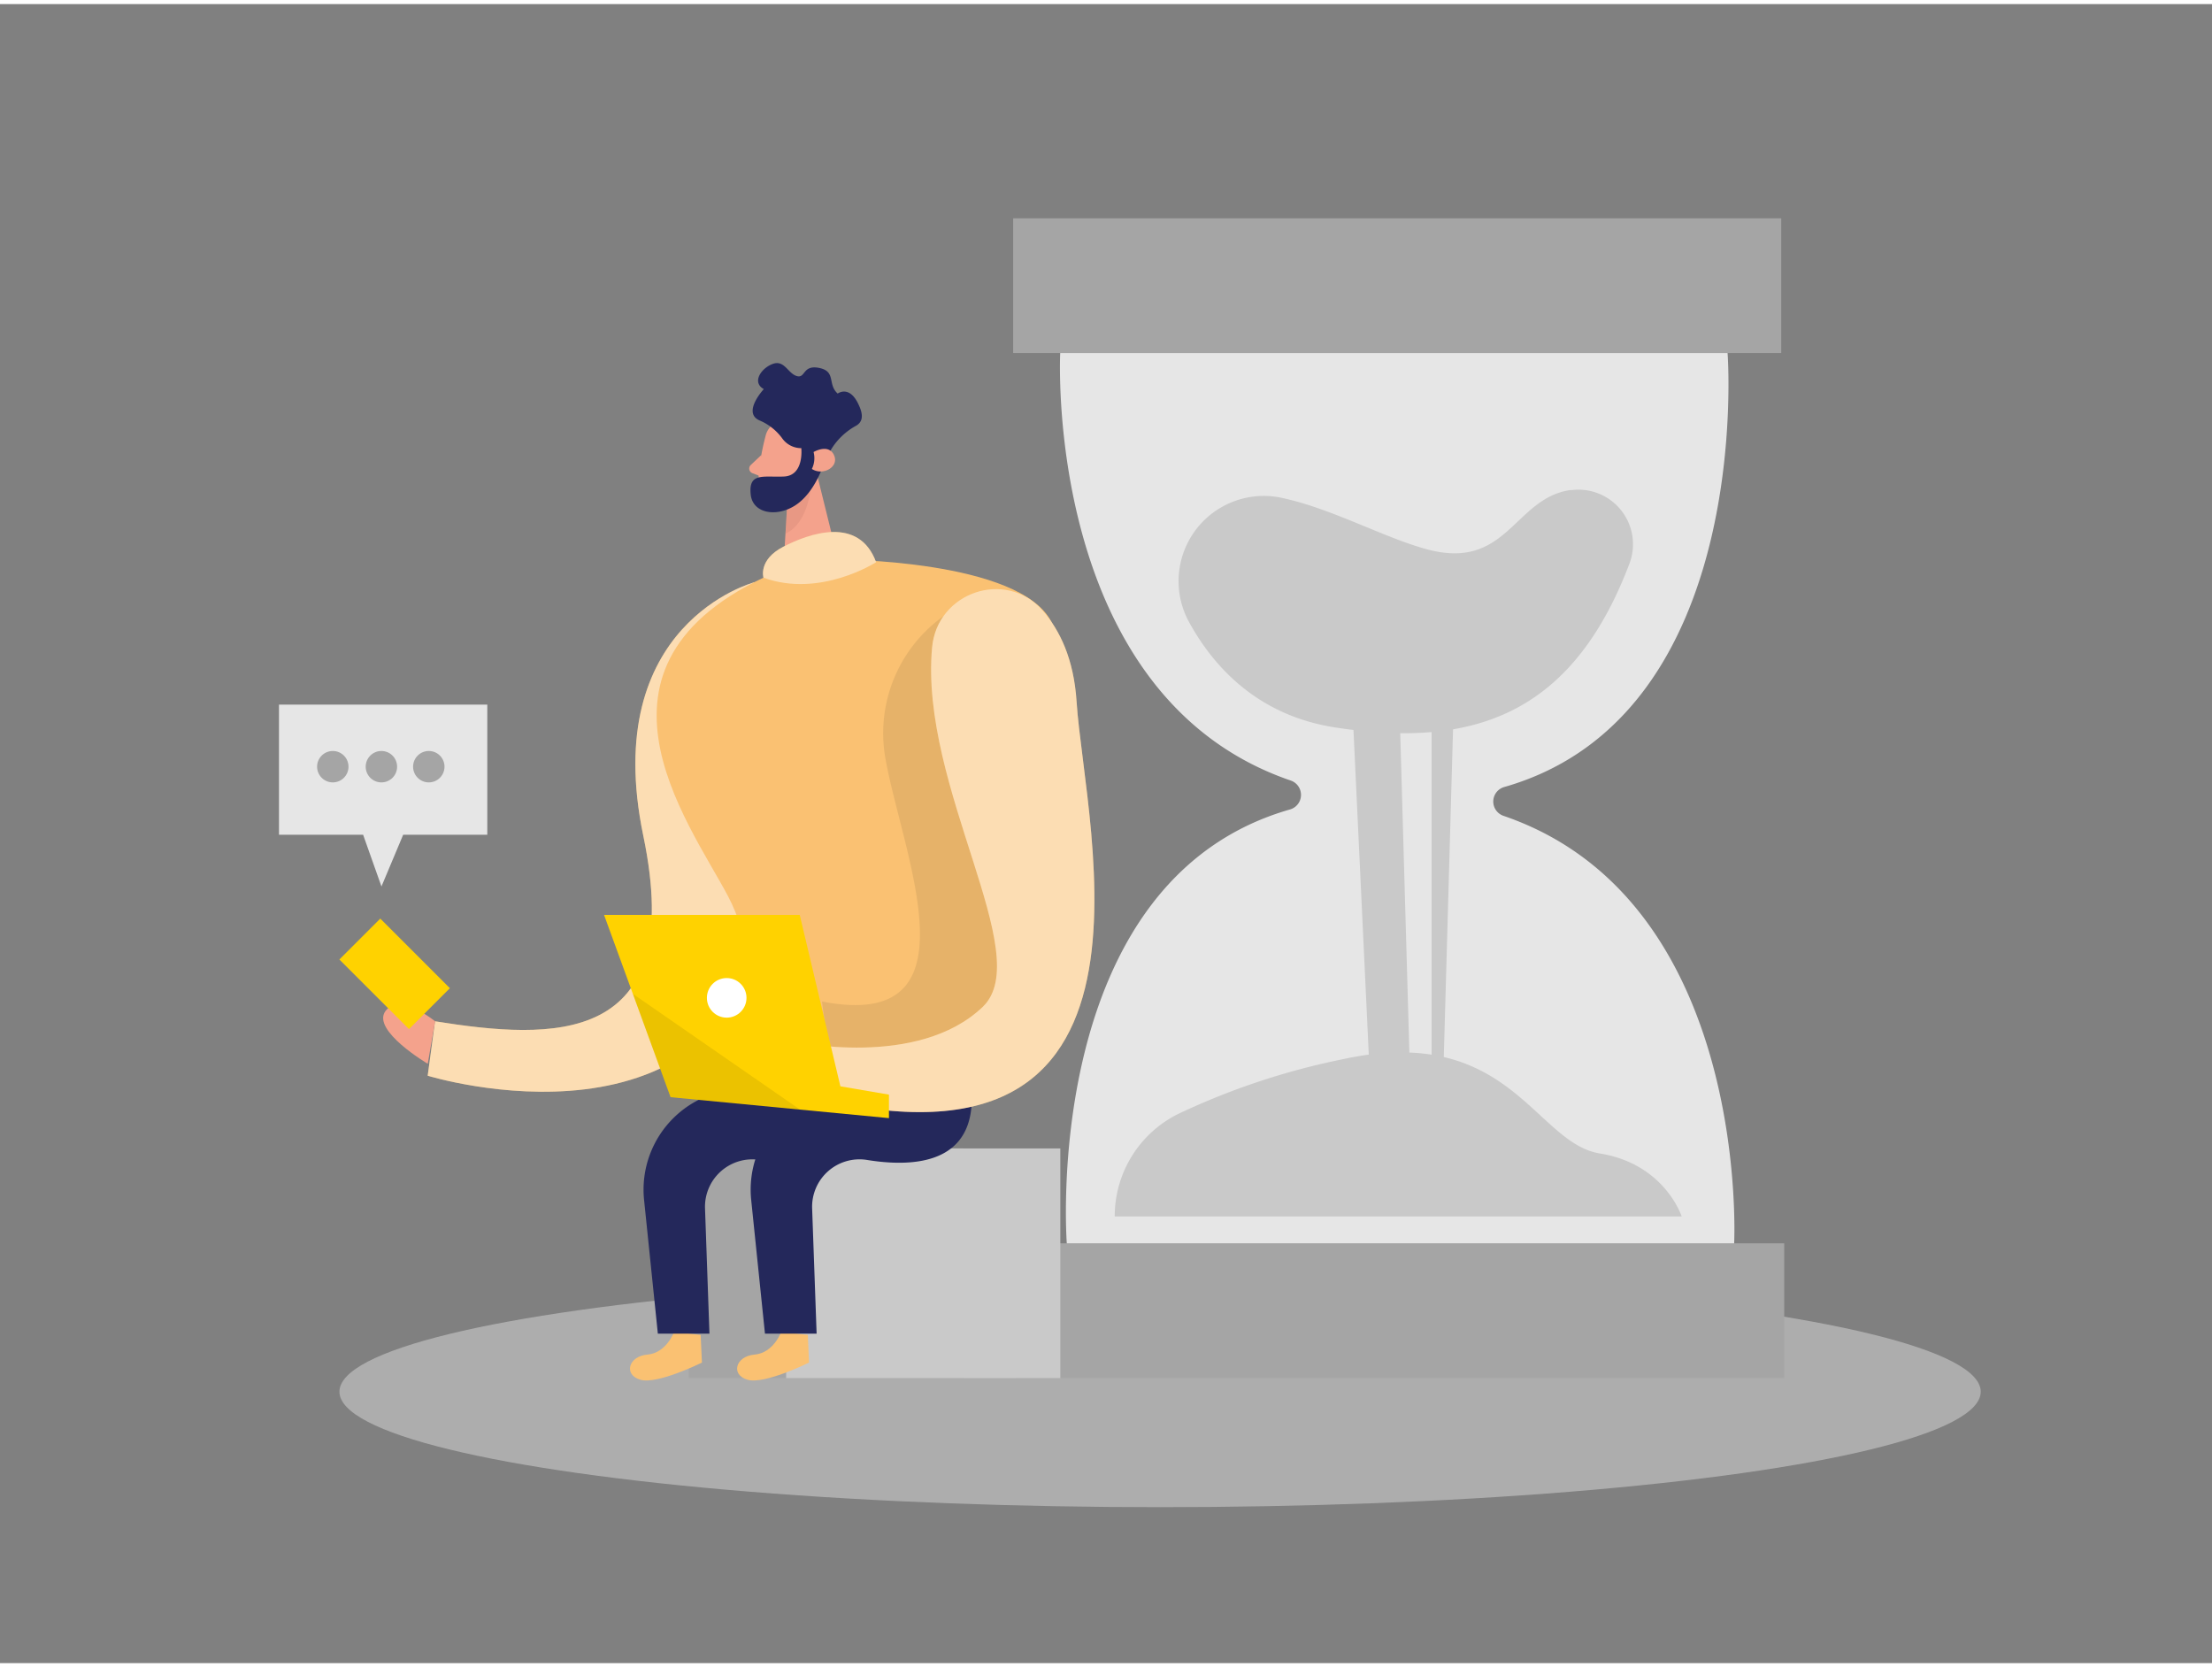 <svg id="Layer_1" data-name="Layer 1" xmlns="http://www.w3.org/2000/svg" viewBox="0 0 400 300" width="406" height="306" class="illustration styles_illustrationTablet__1DWOa"><rect x="0" y="0" width="400" height="300" fill="#808080" stroke="none"/><title>#43 time</title><path d="M136.33,104.58s-28,7.43-20,45.82-16.66,36.88-37.66,33.54l-1.33,9.84s55,17,62.32-31.33S136.33,104.58,136.33,104.58Z" fill="#fac172"></path><path d="M136.33,104.58s-28,7.43-20,45.82-16.66,36.88-37.66,33.54l-1.33,9.84s55,17,62.32-31.33S136.33,104.58,136.33,104.58Z" fill="#fff" opacity="0.46"></path><ellipse cx="209.78" cy="250.92" rx="148.4" ry="20.88" fill="#e6e6e6" opacity="0.45"></ellipse><polygon points="50.45 126.67 50.45 150.2 65.66 150.2 68.98 159.56 72.91 150.2 88.12 150.2 88.12 126.67 50.45 126.67" fill="#e6e6e6"></polygon><path d="M138.43,78.13s-1.48,5.34-1.24,9.11a2.78,2.78,0,0,0,3,2.59,6.13,6.13,0,0,0,5.56-3.66l2.52-4.45a5,5,0,0,0-1.19-5.62C144.4,73.32,139.16,74.84,138.43,78.13Z" fill="#f4a28c"></path><polygon points="147.19 82.82 151.54 100.43 141.66 102.13 142.44 88.97 147.19 82.82" fill="#f4a28c"></polygon><path d="M137.67,81.54l-1.91,1.81a.89.89,0,0,0,.29,1.47l2,.78Z" fill="#f4a28c"></path><path d="M142.42,89.35s3.37-1.56,4.29-2.94c0,0-.19,7.25-4.67,9.36Z" fill="#ce8172" opacity="0.31"></path><path d="M143.93,83.15s.43-2.09,2-1.63.94,3.47-1.26,3.36Z" fill="#f4a28c"></path><path d="M150.33,80.48l-1.15,2s-1.39,5.12-4.8,7.76-8.2,2.1-8.62-1.5c-.47-4.13,2.3-3.14,6-3.31s3.14-5.13,3.14-5.13a4.23,4.23,0,0,1-3.5-1.84,9.75,9.75,0,0,0-4-3.15c-3.29-1.39.72-5.69.72-5.69-2.2-1.21-.51-3.77,1.61-4.55s2.73,1.71,4.35,2.19,1-2.1,4.08-1.46,1.43,2.94,3.32,4.63c0,0,2.16-1.65,3.83,2.1,1,2.14.46,3.15-.49,3.71A12,12,0,0,0,150.33,80.48Z" fill="#24285b"></path><rect x="183.21" y="38.74" width="138.89" height="24.37" fill="#a5a5a5"></rect><rect x="183.75" y="224.09" width="138.89" height="24.37" fill="#a5a5a5"></rect><rect x="124.56" y="206.93" width="49.58" height="41.53" fill="#a5a5a5"></rect><path d="M272,141.58c45.38-12.94,40.4-78.47,40.4-78.47H191.72s-3.13,62,41.73,77.31a2.74,2.74,0,0,1-.13,5.2c-45.38,12.94-40.41,78.47-40.41,78.47H313.59s3.12-62-41.73-77.31A2.73,2.73,0,0,1,272,141.58Z" fill="#e6e6e6"></path><rect x="142.16" y="206.93" width="49.58" height="41.53" fill="#c9c9c9"></rect><path d="M231.8,89.29a15.41,15.41,0,0,0-16.71,22.59c4.42,8,12.37,16.76,26.34,18.92,25.06,3.89,42.9-2.41,53.21-29.58a9.87,9.87,0,0,0-10.4-13.34l-.31,0c-10.24,1.52-11.38,14.8-26.18,10.63C250.09,96.39,240.71,91.18,231.8,89.29Z" fill="#c9c9c9"></path><path d="M201.58,219.23a20.64,20.64,0,0,1,11.5-18.55A129.6,129.6,0,0,1,243,190.76c30-6.45,34.53,15.18,46.3,17.08s14.8,11.39,14.8,11.39Z" fill="#c9c9c9"></path><polygon points="244.75 131.26 247.88 197.59 255.09 197.59 253.19 131.26 244.75 131.26" fill="#c9c9c9"></polygon><polygon points="258.89 128.53 258.89 197.59 260.88 197.59 262.87 127.11 258.89 128.53" fill="#c9c9c9"></polygon><path d="M141.27,240.1s-1.38,3.82-4.83,4.11-4.36,3.67-1.25,4.55,11.11-3.11,11.11-3.11l-.22-5Z" fill="#fac172"></path><path d="M141.66,102.13l9.88-1.7s32.85,0,38.6,11.3,4.55,53.13-14.46,87.51l-38.91,1.13s2.16-25.25-5.09-39S101.89,118.4,141.66,102.13Z" fill="#fac172"></path><path d="M175.68,199.24l-19-2.87a18.22,18.22,0,0,0-20.84,19.88l2.49,24.17h9.34l-.81-22.63a8.57,8.57,0,0,1,9.92-8.78C164.85,210.32,174.89,209.75,175.68,199.24Z" fill="#24285b"></path><path d="M121.9,240.1s-1.38,3.82-4.83,4.11-4.36,3.67-1.25,4.55,11.11-3.11,11.11-3.11l-.23-5Z" fill="#fac172"></path><path d="M170.61,110.68a26,26,0,0,0-10.43,26.1c3.17,17.34,17.09,49.16-11.54,43.58l1.71,13.26,19.43-1.84,15.73-10.5,3.84-29.13Z" opacity="0.08"></path><path d="M156.31,199.24l-19-2.87a18.22,18.22,0,0,0-20.84,19.88l2.49,24.17h9.33l-.8-22.63a8.57,8.57,0,0,1,9.92-8.78C145.48,210.32,155.51,209.75,156.31,199.24Z" fill="#24285b"></path><path d="M168.55,116.34c.91-10,13.32-14.24,19.95-6.72,3.16,3.58,5.68,8.82,6.18,16.51,1.5,23.21,20.21,91.69-53,70.07l1.86-8.61s22.41,5,34.16-6.25C187.47,172,166.24,141.61,168.55,116.34Z" fill="#fac172"></path><path d="M168.55,116.34c.91-10,13.32-14.24,19.95-6.72,3.16,3.58,5.68,8.82,6.18,16.51,1.5,23.21,20.21,91.69-53,70.07l1.86-8.61s22.41,5,34.16-6.25C187.47,172,166.24,141.61,168.55,116.34Z" fill="#fff" opacity="0.46"></path><polygon points="121.26 197.66 109.23 164.7 144.62 164.7 151.97 195.7 160.75 197.2 160.75 201.45 121.26 197.66" fill="#ffd200"></polygon><circle cx="131.41" cy="179.7" r="3.58" fill="#fff"></circle><polygon points="114.44 178.98 144.67 199.91 121.26 197.66 114.44 178.98" opacity="0.08"></polygon><path d="M138.06,103.72s-1-3.23,3.6-5.6,13.65-5.65,16.77,2.8C158.43,100.92,148.31,107.46,138.06,103.72Z" fill="#fac172"></path><path d="M138.06,103.72s-1-3.23,3.6-5.6,13.65-5.65,16.77,2.8C158.43,100.92,148.31,107.46,138.06,103.72Z" fill="#fff" opacity="0.46"></path><path d="M78.68,183.94s-6.5-5.32-9-1.82,7.67,9.5,7.67,9.5Z" fill="#f4a28c"></path><rect x="62.46" y="170.13" width="17.8" height="10.46" transform="translate(144.9 0.9) rotate(45)" fill="#ffd200"></rect><path d="M147.12,81s2.69-1.59,3.69.55-2,3.81-4,2.51A4.4,4.4,0,0,0,147.12,81Z" fill="#f4a28c"></path><circle cx="60.18" cy="137.9" r="2.84" fill="#a5a5a5"></circle><circle cx="68.97" cy="137.9" r="2.84" fill="#a5a5a5"></circle><circle cx="77.54" cy="137.9" r="2.84" fill="#a5a5a5"></circle></svg>
